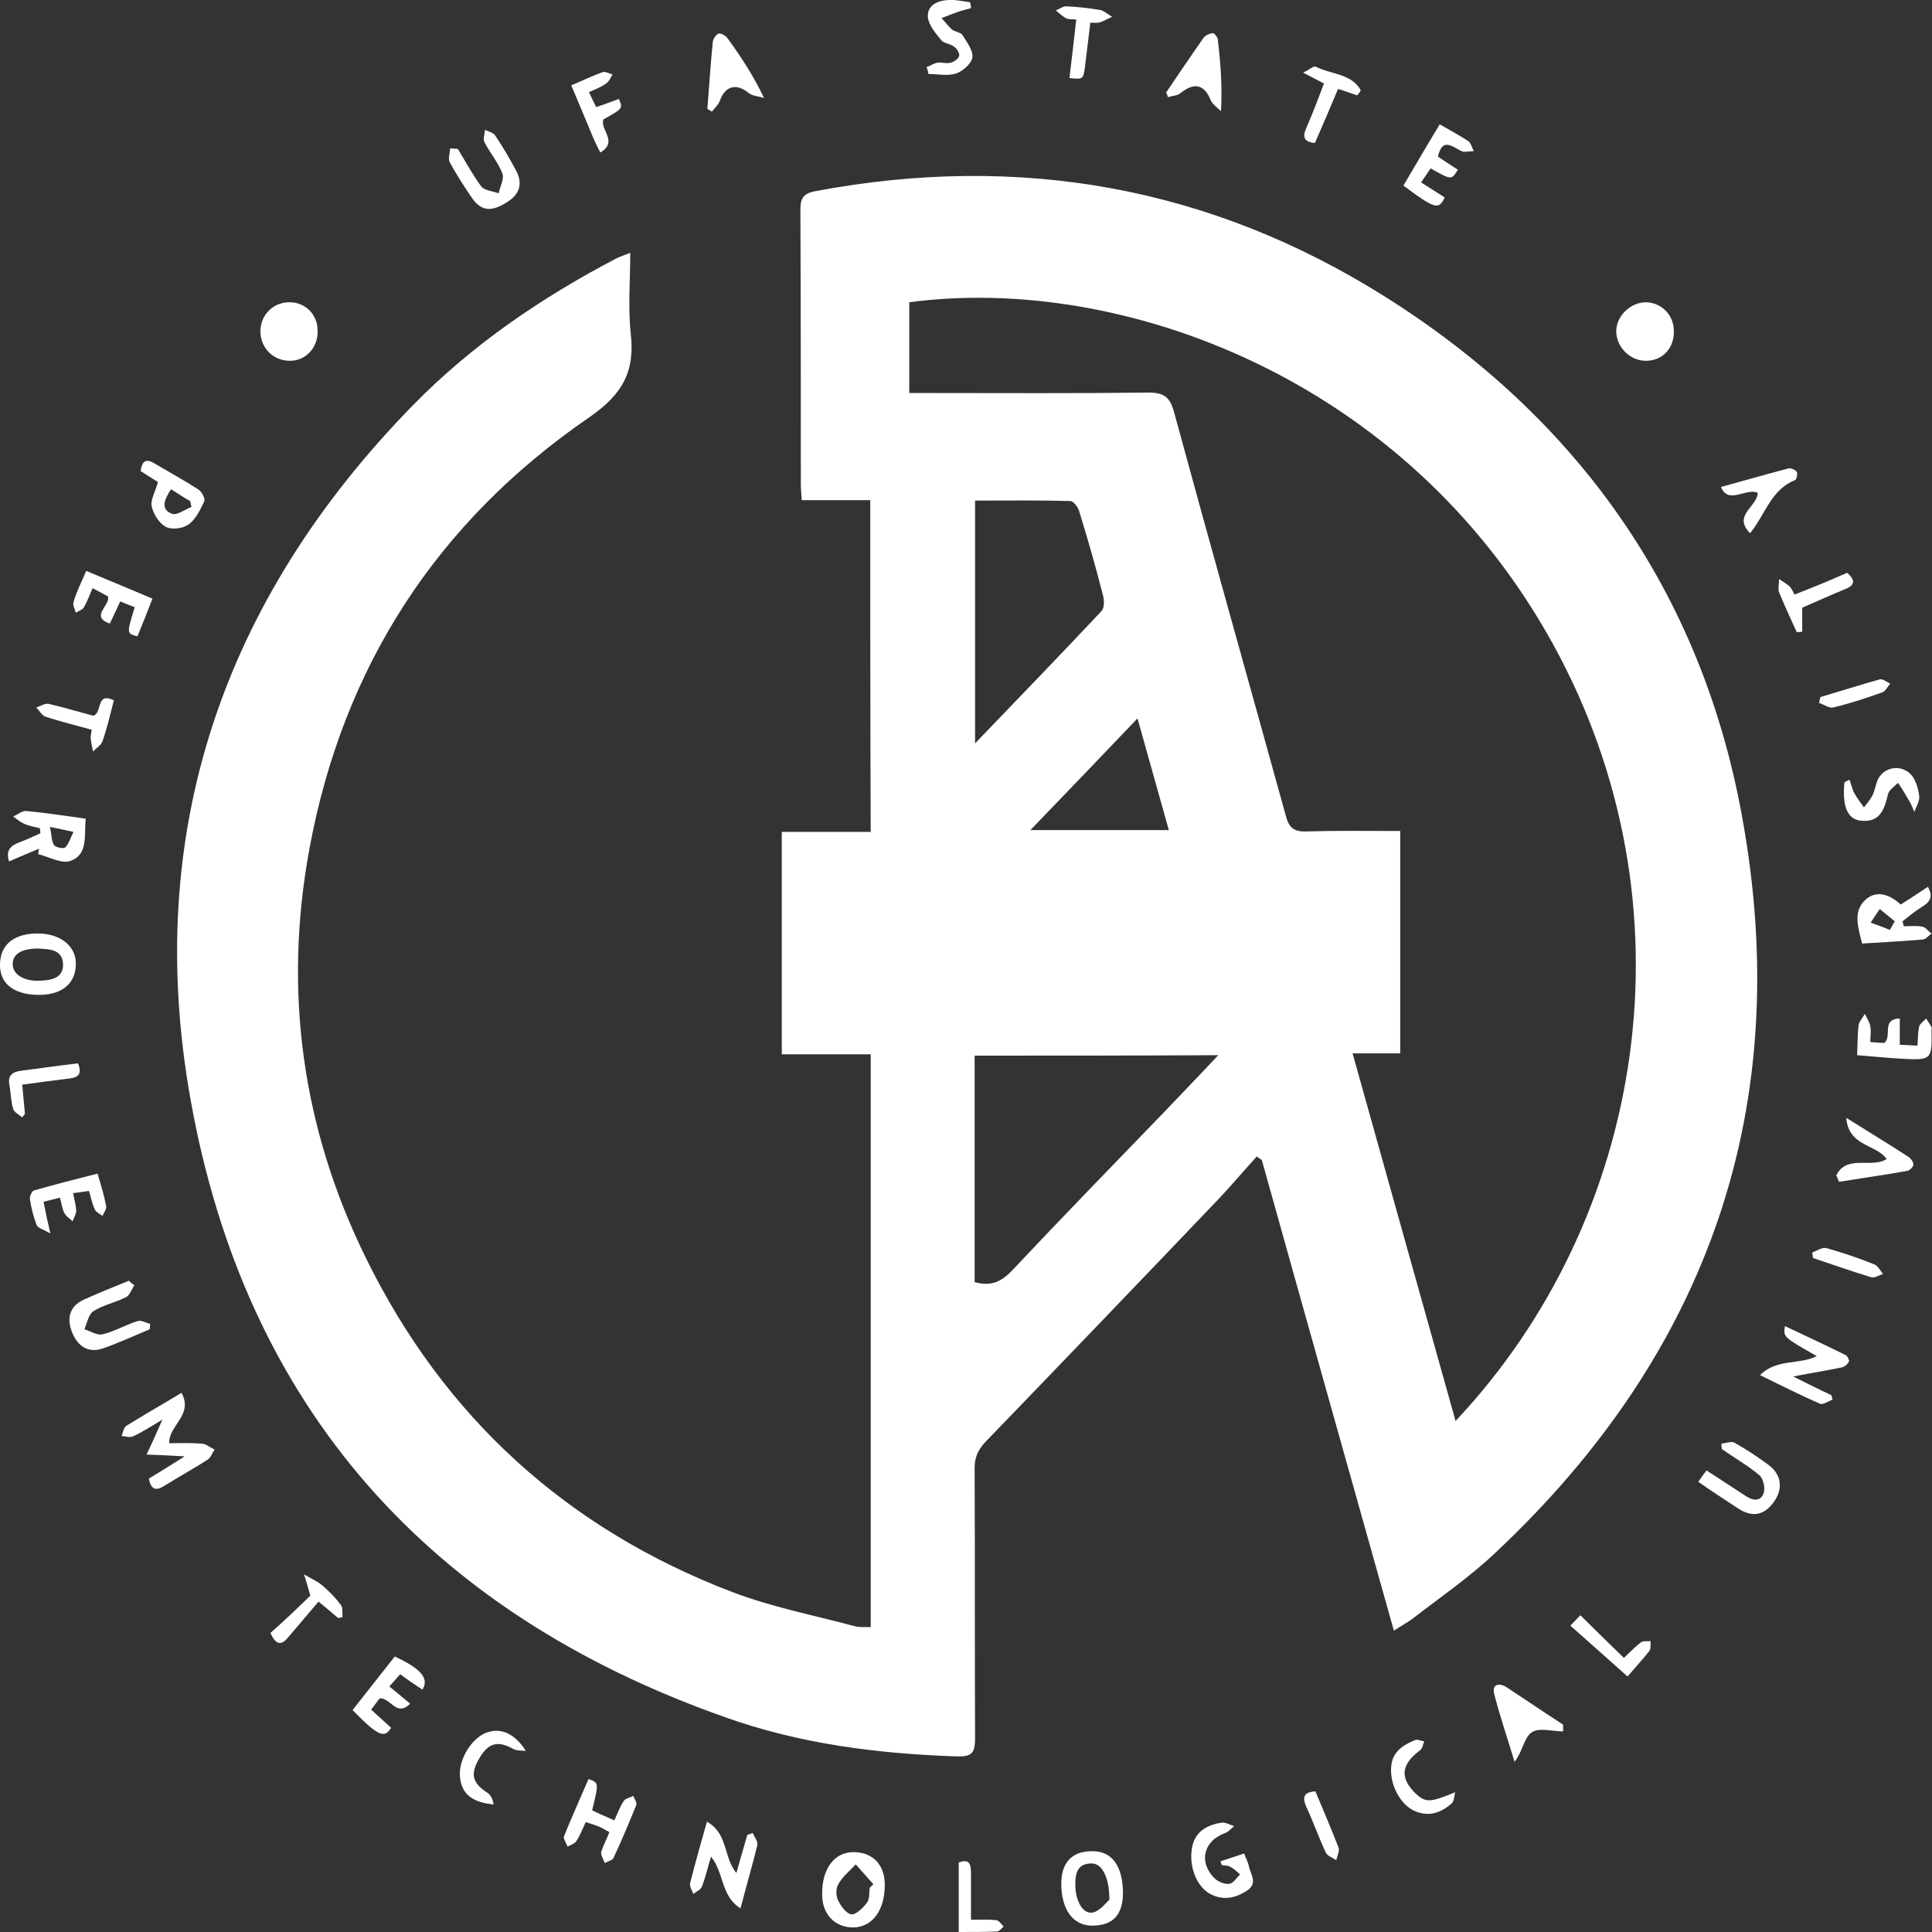 <svg width="75" height="75" viewBox="0 0 75 75" fill="none" xmlns="http://www.w3.org/2000/svg">
<rect x="0" y="0" width="75" height="75" fill="#333333" stroke="none"/>
<g clip-path="url(#clip0_54_83)">
<path d="M33.783 19.415C32.885 19.415 32.022 19.415 31.124 19.415C31.106 19.151 31.088 18.957 31.088 18.763C31.088 15.222 31.088 11.681 31.071 8.14C31.071 7.681 31.194 7.505 31.67 7.417C39.578 5.937 46.976 7.241 53.775 11.522C61.243 16.226 66.034 22.974 67.62 31.66C69.681 42.882 66.369 52.484 58.038 60.289C57.051 61.223 55.924 61.998 54.85 62.826C54.638 62.984 54.409 63.108 54.11 63.302C52.384 57.153 50.675 51.092 48.984 45.032C48.914 44.979 48.843 44.944 48.791 44.891C48.245 45.49 47.716 46.124 47.152 46.705C44.193 49.806 41.234 52.889 38.257 55.972C37.94 56.307 37.817 56.624 37.835 57.083C37.852 60.553 37.835 64.024 37.852 67.495C37.852 68.111 37.676 68.199 37.095 68.182C34.03 68.076 31 67.689 28.112 66.649C16.645 62.597 9.529 54.633 7.398 42.688C5.548 32.329 8.648 23.291 16.011 15.751C18.318 13.39 21.013 11.557 23.937 10.025C24.078 9.954 24.219 9.919 24.466 9.813C24.466 10.906 24.378 11.927 24.483 12.932C24.659 14.429 24.166 15.31 22.863 16.209C16.962 20.261 13.316 25.881 12.013 32.946C10.991 38.478 11.731 43.816 14.214 48.855C17.244 55.021 22.017 59.355 28.429 61.804C29.961 62.386 31.582 62.703 33.167 63.125C33.343 63.178 33.554 63.161 33.801 63.161C33.801 55.743 33.801 48.379 33.801 40.927C32.656 40.927 31.529 40.927 30.349 40.927C30.349 38.02 30.349 35.201 30.349 32.294C31.476 32.294 32.603 32.294 33.801 32.294C33.783 27.995 33.783 23.767 33.783 19.415ZM35.298 15.257C35.633 15.257 35.897 15.257 36.144 15.257C38.962 15.257 41.763 15.275 44.581 15.24C45.162 15.24 45.409 15.398 45.567 15.962C46.994 21.212 48.473 26.445 49.918 31.677C50.041 32.153 50.252 32.294 50.728 32.276C51.926 32.241 53.123 32.259 54.356 32.259C54.356 35.166 54.356 37.984 54.356 40.892C53.758 40.892 53.176 40.892 52.507 40.892C53.846 45.684 55.167 50.388 56.505 55.162C63.886 47.322 65.894 35.166 60.275 24.982C54.568 14.641 43.471 10.641 35.298 11.734C35.298 12.879 35.298 14.024 35.298 15.257ZM37.835 40.98C37.835 43.939 37.835 46.864 37.835 49.771C38.451 49.947 38.856 49.771 39.279 49.331C41.234 47.252 43.224 45.208 45.215 43.147C45.867 42.459 46.536 41.772 47.293 40.962C44.017 40.98 40.952 40.98 37.835 40.98ZM37.852 19.433C37.852 22.604 37.852 25.669 37.852 28.858C39.561 27.079 41.181 25.405 42.767 23.714C42.872 23.591 42.872 23.309 42.819 23.115C42.538 22.005 42.221 20.913 41.886 19.82C41.833 19.662 41.657 19.45 41.551 19.45C40.318 19.415 39.103 19.433 37.852 19.433ZM44.158 27.889C42.731 29.387 41.41 30.761 40.001 32.223C41.868 32.223 43.594 32.223 45.373 32.223C44.968 30.779 44.581 29.404 44.158 27.889Z" fill="white"/>
<path d="M7.046 54.07C7.521 54.933 6.535 55.338 6.57 56.025C6.993 56.025 7.433 56.008 7.856 56.043C8.014 56.061 8.173 56.202 8.331 56.272C8.243 56.395 8.19 56.572 8.067 56.66C7.521 57.012 6.94 57.329 6.376 57.681C6.042 57.893 5.865 57.822 5.777 57.4C6.182 57.153 6.588 56.906 7.169 56.536C6.588 56.501 6.2 56.483 5.689 56.466C5.901 56.025 6.059 55.655 6.306 55.109C5.83 55.391 5.513 55.603 5.161 55.761C5.038 55.814 4.861 55.761 4.721 55.743C4.773 55.603 4.809 55.409 4.897 55.356C5.601 54.916 6.288 54.528 7.046 54.07Z" fill="white"/>
<path d="M29.221 71.159C29.292 71.318 29.433 71.494 29.398 71.635C29.204 72.428 28.975 73.203 28.746 74.084C27.971 73.591 28.112 72.692 27.601 72.075C27.478 72.481 27.39 72.868 27.249 73.238C27.196 73.362 27.037 73.432 26.914 73.52C26.861 73.379 26.756 73.221 26.791 73.097C26.985 72.34 27.196 71.582 27.442 70.719C28.27 71.177 28.076 72.093 28.587 72.71C28.728 72.199 28.869 71.723 29.01 71.23C29.098 71.195 29.169 71.177 29.221 71.159Z" fill="white"/>
<path d="M64.978 12.844C64.995 13.513 64.555 13.989 63.921 14.006C63.287 14.024 62.741 13.478 62.741 12.844C62.758 12.245 63.304 11.734 63.903 11.734C64.502 11.751 64.978 12.227 64.978 12.844Z" fill="white"/>
<path d="M11.255 14.006C10.621 14.006 10.128 13.531 10.11 12.896C10.093 12.262 10.568 11.751 11.202 11.734C11.836 11.716 12.33 12.192 12.33 12.844C12.347 13.495 11.872 14.006 11.255 14.006Z" fill="white"/>
<path d="M70.526 52.643C69.223 51.903 69.223 51.903 69.293 51.48C70.103 51.867 70.878 52.22 71.653 52.608C71.724 52.643 71.794 52.801 71.777 52.854C71.724 52.96 71.6 53.066 71.495 53.083C70.914 53.206 70.332 53.295 69.61 53.435C70.174 53.717 70.632 53.946 71.09 54.158C71.107 54.211 71.125 54.281 71.143 54.334C70.984 54.387 70.773 54.545 70.649 54.493C69.892 54.158 69.152 53.788 68.324 53.383C68.976 52.731 69.839 52.995 70.526 52.643Z" fill="white"/>
<path d="M34.347 73.168C34.347 74.154 33.871 74.806 33.132 74.824C32.392 74.824 31.899 74.295 31.916 73.502C31.916 72.516 32.41 71.882 33.167 71.899C33.889 71.917 34.347 72.392 34.347 73.168ZM33.766 73.273C33.819 73.238 33.854 73.185 33.907 73.15C33.678 72.886 33.449 72.639 33.22 72.375C32.991 72.622 32.709 72.851 32.55 73.132C32.445 73.291 32.445 73.591 32.533 73.767C32.639 73.996 32.867 74.295 33.044 74.313C33.237 74.331 33.502 74.066 33.66 73.855C33.766 73.714 33.731 73.467 33.766 73.273Z" fill="white"/>
<path d="M1.409 38.619C0.493 38.584 -0.018 38.161 -1.68437e-05 37.421C0.018 36.628 0.599 36.205 1.568 36.24C2.413 36.276 2.994 36.786 2.942 37.491C2.906 38.231 2.343 38.654 1.409 38.619ZM1.497 36.822C0.828 36.822 0.511 37.033 0.493 37.403C0.476 37.808 0.898 38.09 1.515 38.073C1.938 38.055 2.431 38.002 2.448 37.474C2.448 36.822 1.885 36.857 1.497 36.822Z" fill="white"/>
<path d="M43.594 73.467C43.594 74.331 43.207 74.753 42.397 74.753C41.657 74.753 41.199 74.137 41.199 73.115C41.199 72.304 41.622 71.864 42.379 71.864C43.154 71.846 43.577 72.41 43.594 73.467ZM43.066 73.749C43.066 72.851 42.767 72.322 42.361 72.34C41.868 72.34 41.745 72.674 41.745 73.097C41.727 73.767 42.027 74.331 42.432 74.242C42.714 74.172 42.943 73.855 43.066 73.749Z" fill="white"/>
<path d="M73.785 35.113C74.154 34.884 74.489 34.655 74.841 34.426C75.088 34.866 74.859 35.06 74.56 35.236C74.313 35.395 74.084 35.588 73.855 35.765C73.873 35.835 73.89 35.906 73.908 35.958C74.154 35.958 74.401 35.923 74.63 35.976C74.753 35.994 74.859 36.152 74.982 36.24C74.877 36.311 74.771 36.452 74.665 36.469C73.89 36.54 73.098 36.575 72.287 36.628C72.129 35.994 71.918 35.377 72.428 34.919C72.869 34.531 73.379 34.743 73.785 35.113ZM73.362 36.099C73.432 35.994 73.485 35.87 73.556 35.765C73.362 35.606 73.168 35.447 72.974 35.289C72.851 35.465 72.728 35.641 72.622 35.818C72.869 35.906 73.115 35.994 73.362 36.099Z" fill="white"/>
<path d="M3.329 31.783C3.259 32.435 3.435 33.175 2.73 33.421C2.395 33.545 1.902 33.263 1.48 33.157C1.497 33.087 1.497 33.016 1.515 32.946C1.145 33.104 0.757 33.263 0.352 33.439C0.211 32.999 0.423 32.822 0.757 32.699C1.039 32.593 1.303 32.47 1.568 32.347C1.568 32.276 1.55 32.223 1.55 32.153C1.339 32.1 1.127 32.065 0.934 31.977C0.775 31.906 0.652 31.801 0.511 31.695C0.687 31.624 0.863 31.466 1.022 31.483C1.761 31.554 2.484 31.66 3.329 31.783ZM1.938 32.1C2.008 32.4 1.99 32.629 2.096 32.805C2.149 32.893 2.466 32.963 2.536 32.893C2.677 32.752 2.73 32.541 2.853 32.294C2.519 32.223 2.29 32.17 1.938 32.1Z" fill="white"/>
<path d="M23.655 71.124C23.497 71.036 23.409 70.983 23.303 70.93C23.145 70.86 22.968 70.807 22.739 70.736C22.616 70.983 22.528 71.247 22.37 71.476C22.299 71.582 22.141 71.617 22.035 71.688C21.982 71.547 21.859 71.371 21.894 71.283C22.194 70.543 22.528 69.803 22.845 69.063C23.25 69.204 23.25 69.204 22.986 70.278C23.25 70.402 23.515 70.525 23.849 70.666C23.973 70.402 24.061 70.137 24.219 69.908C24.29 69.803 24.466 69.785 24.589 69.715C24.624 69.838 24.747 69.979 24.695 70.085C24.413 70.772 24.131 71.459 23.814 72.128C23.779 72.216 23.603 72.252 23.479 72.322C23.427 72.181 23.321 72.022 23.338 71.899C23.409 71.653 23.55 71.406 23.655 71.124Z" fill="white"/>
<path d="M27.46 4.228C27.53 3.365 27.583 2.502 27.671 1.621C27.689 1.498 27.812 1.321 27.9 1.304C28.006 1.286 28.182 1.392 28.253 1.498C28.764 2.202 29.239 2.925 29.662 3.806C29.468 3.735 29.221 3.735 29.063 3.612C28.605 3.224 28.147 3.33 27.953 3.894C27.9 4.052 27.742 4.193 27.636 4.334C27.583 4.299 27.53 4.264 27.46 4.228Z" fill="white"/>
<path d="M60.68 67.213C60.275 67.213 59.746 67.054 59.465 67.248C59.165 67.442 59.112 67.988 58.795 68.393C58.531 67.512 58.232 66.649 58.003 65.751C57.914 65.38 58.196 65.31 58.496 65.504C59.218 65.98 59.94 66.473 60.68 66.949C60.68 67.037 60.68 67.125 60.68 67.213Z" fill="white"/>
<path d="M66.827 56.043C67.003 56.025 67.215 55.937 67.338 56.008C67.796 56.272 68.236 56.554 68.659 56.871C69.17 57.259 69.223 57.805 68.853 58.316C68.483 58.827 68.025 58.915 67.479 58.562C66.968 58.228 66.457 57.893 65.929 57.523C66.034 57.364 66.14 57.223 66.246 57.083C66.774 57.417 67.267 57.752 67.761 58.069C68.025 58.245 68.342 58.316 68.465 57.963C68.536 57.77 68.448 57.382 68.289 57.259C67.849 56.889 67.32 56.589 66.845 56.254C66.827 56.184 66.827 56.114 66.827 56.043Z" fill="white"/>
<path d="M47.381 72.252C47.681 72.163 47.963 72.058 48.297 71.952C48.368 72.146 48.438 72.269 48.474 72.41C48.526 72.745 48.861 73.097 48.403 73.397C47.945 73.696 47.469 73.784 46.976 73.52C46.448 73.238 46.148 72.445 46.272 71.741C46.377 71.106 46.853 70.842 47.434 70.754C47.575 70.736 47.751 70.842 47.91 70.895C47.786 70.983 47.681 71.124 47.557 71.159C46.73 71.459 46.518 72.269 47.135 72.903C47.276 73.044 47.522 73.15 47.716 73.132C47.875 73.115 47.998 72.903 48.139 72.763C48.016 72.657 47.892 72.534 47.751 72.463C47.663 72.41 47.557 72.428 47.452 72.41C47.399 72.375 47.399 72.304 47.381 72.252Z" fill="white"/>
<path d="M45.268 3.594C45.743 2.889 46.219 2.185 46.712 1.48C46.782 1.374 46.941 1.304 47.082 1.286C47.135 1.286 47.276 1.445 47.276 1.55C47.381 2.431 47.452 3.33 47.399 4.316C47.258 4.175 47.064 4.052 46.994 3.876C46.747 3.277 46.36 3.189 45.831 3.612C45.708 3.717 45.514 3.717 45.338 3.77C45.321 3.7 45.303 3.647 45.268 3.594Z" fill="white"/>
<path d="M5.214 49.894C5.108 50.053 5.038 50.282 4.897 50.352C4.492 50.564 4.016 50.652 3.628 50.898C3.435 51.022 3.382 51.357 3.276 51.603C3.523 51.674 3.769 51.85 3.981 51.797C4.439 51.691 4.879 51.427 5.337 51.286C5.478 51.233 5.672 51.357 5.83 51.392C5.83 51.462 5.813 51.533 5.813 51.603C5.214 51.85 4.615 52.132 3.998 52.343C3.452 52.537 3.03 52.29 2.801 51.727C2.572 51.163 2.713 50.705 3.241 50.458C3.822 50.194 4.403 49.965 5.002 49.718C5.073 49.789 5.143 49.841 5.214 49.894Z" fill="white"/>
<path d="M17.772 5.779C18.072 6.272 18.336 6.765 18.671 7.223C18.794 7.4 19.129 7.417 19.358 7.505C19.41 7.241 19.587 6.941 19.499 6.73C19.34 6.307 19.023 5.937 18.812 5.532C18.741 5.409 18.812 5.215 18.829 5.039C18.953 5.109 19.146 5.144 19.217 5.25C19.516 5.691 19.78 6.149 20.027 6.607C20.326 7.153 20.15 7.576 19.64 7.875C19.041 8.245 18.653 8.192 18.283 7.629C17.984 7.188 17.702 6.748 17.455 6.29C17.385 6.149 17.473 5.937 17.473 5.761C17.596 5.761 17.684 5.779 17.772 5.779Z" fill="white"/>
<path d="M14.743 65.927C14.637 66.05 14.549 66.191 14.408 66.367C14.672 66.614 14.937 66.843 15.183 67.072C14.919 67.495 14.69 67.407 13.686 66.385C14.232 65.698 14.778 64.993 15.324 64.306C16.363 64.781 16.663 65.169 16.399 65.592C16.258 65.504 16.117 65.398 15.976 65.31C15.835 65.204 15.694 65.116 15.536 64.993C15.395 65.151 15.271 65.293 15.113 65.469C15.377 65.68 15.606 65.874 15.923 66.138C15.395 66.667 15.166 65.909 14.743 65.927Z" fill="white"/>
<path d="M55.819 6.078C56.083 6.254 56.347 6.431 56.593 6.589C56.347 6.994 56.347 6.994 55.537 6.536C55.431 6.695 55.308 6.871 55.167 7.082C55.501 7.294 55.783 7.47 56.083 7.664C55.854 8.157 55.713 8.122 54.48 7.206C54.938 6.431 55.396 5.638 55.889 4.827C56.294 5.056 56.646 5.25 56.999 5.479C57.104 5.55 57.139 5.726 57.21 5.867C57.051 5.867 56.858 5.92 56.734 5.867C56.347 5.673 55.995 5.338 55.819 6.078Z" fill="white"/>
<path d="M3.347 22.163C4.245 22.534 5.038 22.868 5.918 23.238C5.724 23.749 5.531 24.225 5.337 24.701C4.914 24.595 4.914 24.595 5.231 23.573C5.055 23.503 4.861 23.432 4.668 23.344C4.527 23.661 4.403 23.908 4.263 24.207C3.47 23.925 4.298 23.503 4.192 23.15C4.016 23.062 3.84 22.956 3.593 22.833C3.47 23.115 3.382 23.361 3.259 23.573C3.206 23.679 3.047 23.714 2.942 23.784C2.906 23.643 2.818 23.485 2.853 23.379C2.959 22.992 3.153 22.622 3.347 22.163Z" fill="white"/>
<path d="M72.094 40.962C72.111 40.504 72.111 40.151 72.147 39.817C72.164 39.658 72.305 39.517 72.393 39.359C72.464 39.517 72.569 39.658 72.605 39.834C72.64 40.028 72.605 40.222 72.605 40.451C72.816 40.469 73.01 40.486 73.15 40.486C73.468 40.222 73.01 39.57 73.749 39.535C73.749 39.87 73.749 40.169 73.749 40.557C73.996 40.574 74.19 40.574 74.436 40.592C74.454 40.292 74.454 40.046 74.507 39.834C74.542 39.729 74.683 39.641 74.771 39.535C74.841 39.641 74.912 39.764 74.982 39.87C75 39.905 74.982 39.958 74.982 39.993C75 41.138 74.982 41.156 73.873 41.103C73.291 41.068 72.728 41.015 72.094 40.962Z" fill="white"/>
<path d="M6.13 18.71C5.901 18.569 5.672 18.428 5.46 18.288C5.513 17.865 5.689 17.794 6.024 18.006C6.588 18.34 7.169 18.657 7.715 19.01C7.838 19.098 7.979 19.362 7.926 19.468C7.768 19.803 7.592 20.173 7.31 20.366C7.081 20.525 6.64 20.578 6.411 20.437C6.165 20.296 5.936 19.926 5.883 19.627C5.848 19.38 6.042 19.063 6.13 18.71ZM6.64 18.992C6.376 19.398 6.218 19.767 6.676 19.944C6.869 20.014 7.169 19.785 7.433 19.679C7.415 19.609 7.398 19.538 7.38 19.45C7.151 19.327 6.922 19.168 6.64 18.992Z" fill="white"/>
<path d="M3.787 45.56C3.928 46.036 4.051 46.441 4.122 46.829C4.139 46.934 4.034 47.075 3.981 47.199C3.875 47.128 3.734 47.058 3.681 46.952C3.576 46.741 3.54 46.494 3.452 46.23C3.259 46.265 3.065 46.283 2.836 46.318C2.889 46.565 2.942 46.776 2.959 46.987C2.959 47.128 2.871 47.269 2.818 47.41C2.713 47.304 2.572 47.234 2.501 47.093C2.413 46.934 2.395 46.723 2.325 46.494C2.096 46.547 1.92 46.6 1.691 46.653C1.761 47.023 1.832 47.357 1.955 47.886C1.691 47.727 1.48 47.674 1.427 47.569C1.303 47.252 1.215 46.899 1.163 46.565C1.145 46.459 1.233 46.23 1.321 46.212C2.131 45.983 2.942 45.772 3.787 45.56Z" fill="white"/>
<path d="M35.968 2.607C36.108 2.555 36.267 2.449 36.408 2.431C36.584 2.414 36.76 2.484 36.919 2.431C37.042 2.396 37.218 2.273 37.236 2.167C37.253 2.061 37.148 1.885 37.042 1.815C36.883 1.691 36.637 1.691 36.531 1.55C36.32 1.286 36.056 0.987 36.02 0.669C35.985 0.194 36.408 0.018 36.831 4.05824e-06C37.112 -0.018 37.377 0.053 37.658 0.088C37.676 0.159 37.694 0.247 37.694 0.317C37.518 0.37 37.324 0.405 37.148 0.476C36.936 0.546 36.743 0.634 36.549 0.705C36.69 0.846 36.813 1.022 36.954 1.145C37.06 1.233 37.289 1.251 37.359 1.357C37.535 1.638 37.782 1.956 37.747 2.237C37.711 2.467 37.377 2.766 37.112 2.854C36.778 2.96 36.39 2.872 36.038 2.872C36.038 2.784 36.003 2.696 35.968 2.607Z" fill="white"/>
<path d="M71.794 30.268C71.865 30.444 71.9 30.638 71.988 30.796C72.094 30.99 72.235 31.166 72.358 31.343C72.481 31.184 72.622 31.025 72.71 30.832C72.798 30.638 72.816 30.409 72.921 30.215C73.239 29.669 74.014 29.686 74.313 30.25C74.419 30.462 74.489 30.708 74.507 30.937C74.507 31.131 74.383 31.325 74.313 31.519C74.243 31.343 74.172 31.166 74.067 31.008C73.943 30.796 73.82 30.585 73.679 30.391C73.538 30.532 73.327 30.673 73.291 30.832C73.15 31.431 72.974 31.959 72.199 31.853C71.706 31.783 71.512 31.272 71.6 30.373C71.653 30.338 71.724 30.303 71.794 30.268Z" fill="white"/>
<path d="M71.283 45.631C71.689 44.803 72.64 45.367 73.239 44.996C72.851 44.415 71.759 44.521 71.671 43.393C72.569 43.957 73.327 44.415 74.084 44.908C74.172 44.961 74.278 45.102 74.278 45.208C74.278 45.296 74.137 45.437 74.031 45.455C73.15 45.613 72.27 45.736 71.389 45.877C71.354 45.772 71.319 45.701 71.283 45.631Z" fill="white"/>
<path d="M22.863 3.576C22.968 3.806 23.057 3.982 23.145 4.158C23.462 4.052 23.744 3.946 24.025 3.841C24.184 4.211 24.184 4.211 23.427 4.634C23.268 5.021 24.025 5.497 23.303 5.92C23.18 5.673 23.109 5.532 23.039 5.374C22.757 4.704 22.493 4.052 22.176 3.312C22.599 3.136 23.004 2.942 23.391 2.801C23.497 2.766 23.638 2.854 23.779 2.889C23.708 2.995 23.655 3.154 23.55 3.224C23.374 3.365 23.145 3.453 22.863 3.576Z" fill="white"/>
<path d="M56.488 69.574C56.453 69.715 56.453 69.926 56.347 70.014C55.924 70.384 55.449 70.543 54.903 70.296C54.356 70.049 53.951 69.274 54.004 68.605C54.039 68.006 54.462 67.741 54.938 67.548C55.026 67.512 55.167 67.583 55.29 67.6C55.237 67.724 55.22 67.882 55.114 67.953C54.374 68.517 54.339 69.028 54.973 69.644C55.361 69.979 55.519 69.979 56.488 69.574Z" fill="white"/>
<path d="M20.415 67.97C20.238 67.953 20.045 67.97 19.904 67.882C19.322 67.565 18.953 67.653 18.6 68.27C18.248 68.869 18.336 69.221 18.917 69.591C19.058 69.679 19.129 69.856 19.164 70.049C18.477 69.979 17.949 69.75 17.86 69.028C17.772 68.358 18.266 67.53 18.829 67.283C19.375 67.054 19.939 67.23 20.415 67.97Z" fill="white"/>
<path d="M67.937 20.701C67.25 19.997 68.219 19.679 68.236 19.133C67.796 18.922 67.091 19.609 66.809 18.904C67.708 18.657 68.571 18.411 69.434 18.182C69.522 18.164 69.698 18.235 69.751 18.323C69.786 18.393 69.751 18.605 69.681 18.64C68.747 19.01 68.536 19.961 67.937 20.701Z" fill="white"/>
<path d="M71.706 22.234C72.023 22.516 72.023 22.71 71.636 22.868C71.072 23.097 70.526 23.344 69.962 23.591C69.962 23.925 69.962 24.225 69.962 24.524C69.892 24.524 69.822 24.542 69.751 24.542C69.522 24.031 69.275 23.52 69.064 22.992C69.011 22.851 69.064 22.657 69.064 22.481C69.205 22.569 69.346 22.657 69.469 22.762C69.54 22.833 69.593 22.939 69.663 23.08C70.35 22.815 71.037 22.534 71.706 22.234Z" fill="white"/>
<path d="M41.78 0.758C41.586 0.74 41.463 0.758 41.375 0.705C41.234 0.617 41.111 0.511 40.987 0.405C41.129 0.352 41.269 0.229 41.41 0.247C41.851 0.264 42.273 0.317 42.714 0.388C42.872 0.423 43.013 0.564 43.172 0.652C43.013 0.722 42.872 0.81 42.714 0.863C42.608 0.899 42.502 0.881 42.326 0.881C42.256 1.462 42.185 2.044 42.115 2.625C42.044 3.083 42.044 3.083 41.516 3.03C41.604 2.29 41.692 1.55 41.78 0.758Z" fill="white"/>
<path d="M52.683 3.7C52.454 3.629 52.243 3.541 51.943 3.453C51.644 4.175 51.344 4.863 51.045 5.55C50.622 5.514 50.552 5.321 50.71 4.968C50.957 4.405 51.168 3.841 51.397 3.242C51.151 3.118 50.939 2.995 50.587 2.819C50.816 2.713 51.01 2.537 51.08 2.59C51.662 2.889 52.472 2.854 52.824 3.506C52.789 3.576 52.736 3.647 52.683 3.7Z" fill="white"/>
<path d="M12.048 61.945C11.96 61.645 11.889 61.381 11.801 61.117C12.03 61.258 12.294 61.364 12.506 61.54C12.77 61.769 13.017 62.016 13.228 62.297C13.316 62.403 13.281 62.614 13.299 62.773C13.246 62.791 13.193 62.808 13.122 62.808C12.929 62.65 12.735 62.474 12.365 62.174C11.96 62.65 11.572 63.108 11.167 63.584C10.903 63.901 10.692 63.83 10.498 63.39C11.044 62.914 11.572 62.403 12.048 61.945Z" fill="white"/>
<path d="M3.558 28.33C2.942 28.154 2.343 28.013 1.761 27.819C1.62 27.766 1.532 27.59 1.409 27.466C1.568 27.414 1.744 27.29 1.902 27.326C2.501 27.466 3.082 27.643 3.628 27.784C3.981 27.66 3.717 26.85 4.421 27.185C4.28 27.731 4.157 28.259 3.981 28.77C3.928 28.929 3.734 29.035 3.611 29.175C3.576 28.999 3.54 28.841 3.523 28.665C3.505 28.594 3.54 28.506 3.558 28.33Z" fill="white"/>
<path d="M63.04 64.359C63.269 64.147 63.463 63.936 63.692 63.76C63.78 63.689 63.938 63.724 64.079 63.707C64.062 63.83 64.097 64.006 64.026 64.094C63.727 64.464 63.41 64.817 63.181 65.081C62.388 64.376 61.702 63.76 60.962 63.108C61.138 62.932 61.226 62.826 61.349 62.703C61.931 63.284 62.459 63.795 63.04 64.359Z" fill="white"/>
<path d="M37.218 75C37.218 74.066 37.218 73.203 37.218 72.305C37.623 72.146 37.694 72.357 37.694 72.71C37.694 73.309 37.694 73.925 37.694 74.524C38.117 74.524 38.398 74.507 38.68 74.542C38.786 74.56 38.874 74.701 38.962 74.789C38.874 74.859 38.786 74.982 38.698 74.982C38.205 75 37.729 75 37.218 75Z" fill="white"/>
<path d="M3.03 41.279C3.223 41.772 2.959 41.843 2.607 41.878C2.043 41.949 1.48 42.019 0.863 42.107C0.898 42.512 0.934 42.882 0.969 43.235C0.934 43.288 0.898 43.323 0.863 43.376C0.74 43.27 0.546 43.182 0.511 43.041C0.423 42.759 0.423 42.442 0.37 42.142C0.282 41.737 0.493 41.596 0.863 41.561C1.55 41.473 2.255 41.367 3.03 41.279Z" fill="white"/>
<path d="M70.667 27.061C71.442 26.832 72.199 26.586 72.974 26.374C73.08 26.339 73.239 26.48 73.379 26.533C73.291 26.639 73.203 26.815 73.098 26.867C72.464 27.097 71.812 27.308 71.16 27.466C71.002 27.502 70.808 27.343 70.614 27.29C70.632 27.202 70.649 27.132 70.667 27.061Z" fill="white"/>
<path d="M51.063 69.538C51.362 70.261 51.679 70.983 51.961 71.723C52.014 71.864 51.908 72.04 51.873 72.216C51.732 72.111 51.538 72.058 51.468 71.917C51.186 71.318 50.975 70.701 50.693 70.102C50.534 69.697 50.675 69.574 51.063 69.538Z" fill="white"/>
<path d="M70.35 48.626C70.526 48.555 70.737 48.414 70.896 48.45C71.53 48.626 72.147 48.837 72.763 49.084C72.904 49.137 72.992 49.331 73.098 49.454C72.939 49.507 72.763 49.63 72.622 49.577C71.865 49.348 71.125 49.084 70.385 48.837C70.368 48.784 70.368 48.714 70.35 48.626Z" fill="white"/>
</g>
<defs>
<clipPath id="clip0_54_83">
<rect width="75" height="75" fill="white"/>
</clipPath>
</defs>
</svg>
